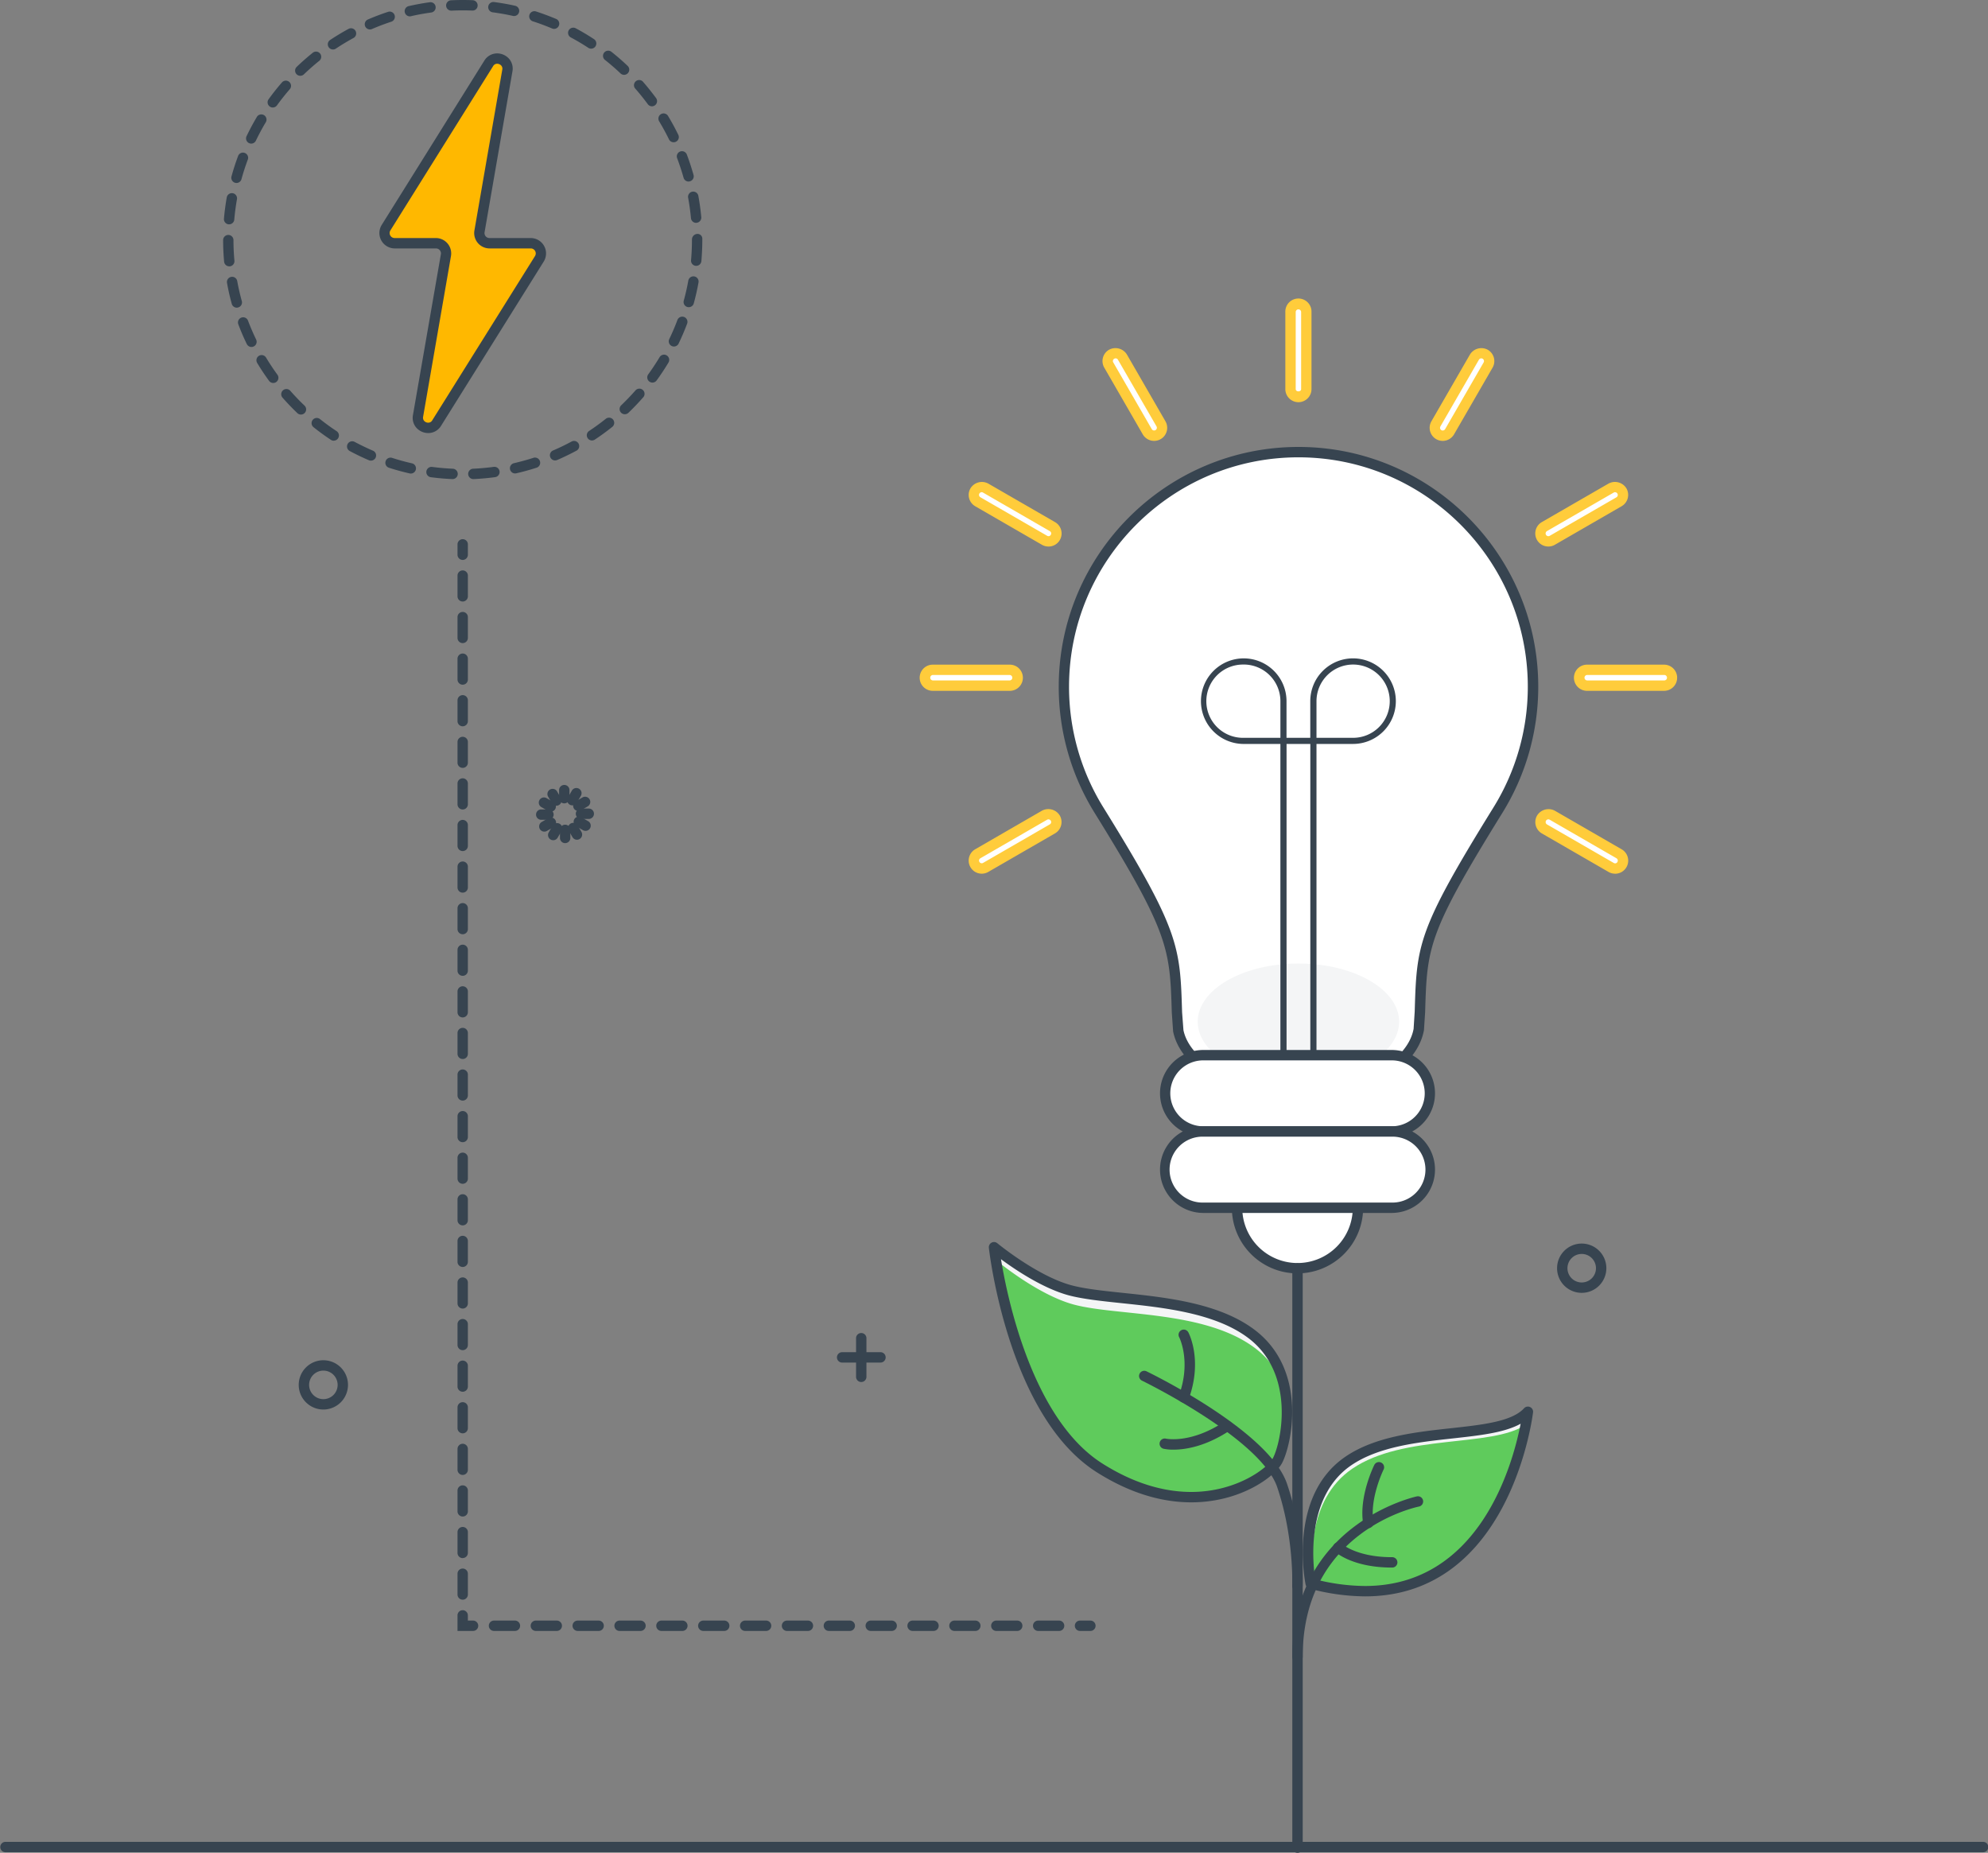 <svg id="Layer_1" data-name="Layer 1" xmlns="http://www.w3.org/2000/svg" viewBox="0 0 1254.68 1169.23"><rect x="0" y="0" width="1254.68" height="1169.23" fill="#808080" stroke="none"/><defs><style>.cls-1{fill:#374450;}.cls-2{fill:#fff;}.cls-3{fill:#5fcb5c;}.cls-4{fill:#b3d0ee;}.cls-5{fill:#f4f5f6;}.cls-6{fill:#ffcc3b;}.cls-7{fill:#ffb800;}</style></defs><title>energy-saving</title><path class="cls-1" d="M1337.84,1198.65H89.71a3.28,3.28,0,0,1,0-6.55H1337.84a3.28,3.28,0,1,1,0,6.55Z" transform="translate(-86.44 -29.77)"/><path class="cls-1" d="M630,901.91a3.27,3.27,0,0,1-3.28-3.27V874.09a3.28,3.28,0,0,1,6.55,0v24.55A3.26,3.26,0,0,1,630,901.91Z" transform="translate(-86.44 -29.77)"/><path class="cls-1" d="M642.31,889.64H617.76a3.28,3.28,0,0,1,0-6.55h24.55a3.28,3.28,0,0,1,0,6.55Z" transform="translate(-86.44 -29.77)"/><path class="cls-1" d="M1084.7,845.64a15.55,15.55,0,1,1,15.55-15.55A15.56,15.56,0,0,1,1084.7,845.64Zm0-24.55a9,9,0,1,0,9,9A9,9,0,0,0,1084.7,821.09Z" transform="translate(-86.44 -29.77)"/><path class="cls-1" d="M290.53,919.27a15.55,15.55,0,1,1,15.54-15.55A15.56,15.56,0,0,1,290.53,919.27Zm0-24.55a9,9,0,1,0,9,9A9,9,0,0,0,290.53,894.72Z" transform="translate(-86.44 -29.77)"/><path class="cls-1" d="M442.58,536.75a3.28,3.28,0,0,1-3.28-3.27v-4.91a3.28,3.28,0,1,1,6.55,0v4.91A3.27,3.27,0,0,1,442.58,536.75Z" transform="translate(-86.44 -29.77)"/><path class="cls-1" d="M437.57,538.24a3.28,3.28,0,0,1-2.84-1.64l-2.45-4.25a3.28,3.28,0,0,1,5.67-3.28l2.45,4.26a3.27,3.27,0,0,1-1.19,4.47A3.36,3.36,0,0,1,437.57,538.24Z" transform="translate(-86.44 -29.77)"/><path class="cls-1" d="M434,542a3.2,3.2,0,0,1-1.63-.44l-4.25-2.45a3.27,3.27,0,1,1,3.27-5.67l4.25,2.45A3.27,3.27,0,0,1,434,542Z" transform="translate(-86.44 -29.77)"/><path class="cls-1" d="M432.76,547.11h-4.91a3.28,3.28,0,0,1,0-6.55h4.91a3.28,3.28,0,0,1,0,6.55Z" transform="translate(-86.44 -29.77)"/><path class="cls-1" d="M430,554.58a3.27,3.27,0,0,1-1.64-6.11l4.25-2.46a3.28,3.28,0,0,1,3.27,5.68l-4.25,2.45A3.2,3.2,0,0,1,430,554.58Z" transform="translate(-86.44 -29.77)"/><path class="cls-1" d="M435.58,560a3.28,3.28,0,0,1-2.83-4.91l2.46-4.25a3.27,3.27,0,1,1,5.67,3.27l-2.46,4.25A3.28,3.28,0,0,1,435.58,560Z" transform="translate(-86.44 -29.77)"/><path class="cls-1" d="M443.12,561.84a3.26,3.26,0,0,1-3.27-3.27v-4.91a3.28,3.28,0,1,1,6.55,0v4.91A3.27,3.27,0,0,1,443.12,561.84Z" transform="translate(-86.44 -29.77)"/><path class="cls-1" d="M450.59,559.7a3.28,3.28,0,0,1-2.84-1.64l-2.45-4.25a3.28,3.28,0,0,1,5.67-3.28l2.45,4.26a3.28,3.28,0,0,1-2.83,4.91Z" transform="translate(-86.44 -29.77)"/><path class="cls-1" d="M456,554.1a3.35,3.35,0,0,1-1.64-.43l-4.25-2.46a3.27,3.27,0,1,1,3.27-5.67l4.26,2.46a3.27,3.27,0,0,1-1.64,6.1Z" transform="translate(-86.44 -29.77)"/><path class="cls-1" d="M457.85,546.57h-4.91a3.28,3.28,0,0,1,0-6.55h4.91a3.28,3.28,0,1,1,0,6.55Z" transform="translate(-86.44 -29.77)"/><path class="cls-1" d="M451.46,541.56a3.27,3.27,0,0,1-1.64-6.11l4.25-2.45a3.27,3.27,0,1,1,3.27,5.67l-4.25,2.45A3.22,3.22,0,0,1,451.46,541.56Z" transform="translate(-86.44 -29.77)"/><path class="cls-1" d="M447.66,538a3.35,3.35,0,0,1-1.64-.43,3.29,3.29,0,0,1-1.2-4.48l2.46-4.25a3.28,3.28,0,1,1,5.67,3.28l-2.46,4.25A3.25,3.25,0,0,1,447.66,538Z" transform="translate(-86.44 -29.77)"/><path class="cls-1" d="M372,332.1h-.14c-4.5-.19-9-.59-13.51-1.18a3.27,3.27,0,1,1,.86-6.49c4.28.56,8.63.94,12.93,1.13a3.27,3.27,0,0,1-.14,6.54Zm13.27,0a3.27,3.27,0,0,1-.15-6.54c4.31-.2,8.66-.59,12.92-1.17a3.27,3.27,0,0,1,.88,6.49c-4.46.6-9,1-13.5,1.22Zm-39.55-3.49a2.94,2.94,0,0,1-.72-.08c-4.39-1-8.79-2.19-13.08-3.58a3.27,3.27,0,1,1,2-6.23c4.1,1.33,8.31,2.48,12.51,3.43a3.27,3.27,0,0,1-.72,6.46Zm65.81-.07a3.27,3.27,0,0,1-.72-6.46c4.19-1,8.4-2.12,12.5-3.46a3.28,3.28,0,0,1,2,6.23c-4.29,1.4-8.69,2.61-13.07,3.61A3.11,3.11,0,0,1,411.52,328.53Zm-91-8.08a3.22,3.22,0,0,1-1.28-.26c-4.15-1.77-8.27-3.75-12.23-5.88a3.28,3.28,0,0,1,3.1-5.77c3.79,2,7.72,3.93,11.7,5.63a3.27,3.27,0,0,1-1.29,6.28Zm116.25-.13a3.27,3.27,0,0,1-1.29-6.28c4-1.7,7.89-3.59,11.68-5.64a3.27,3.27,0,0,1,3.11,5.76c-4,2.14-8.07,4.12-12.21,5.9A3.27,3.27,0,0,1,436.73,320.32ZM297.12,307.9a3.29,3.29,0,0,1-1.8-.54c-3.75-2.48-7.45-5.16-11-8a3.27,3.27,0,1,1,4.08-5.12c3.37,2.69,6.91,5.26,10.5,7.62a3.28,3.28,0,0,1-1.8,6Zm162.93-.17a3.27,3.27,0,0,1-1.8-6c3.58-2.37,7.11-4.94,10.49-7.64a3.27,3.27,0,1,1,4.08,5.11c-3.53,2.82-7.22,5.51-11,8A3.24,3.24,0,0,1,460.05,307.73ZM276.37,291.38a3.25,3.25,0,0,1-2.25-.9c-3.25-3.1-6.41-6.39-9.39-9.79a3.27,3.27,0,0,1,4.91-4.32c2.86,3.26,5.88,6.41,9,9.37a3.27,3.27,0,0,1-2.26,5.64Zm204.39-.2a3.27,3.27,0,0,1-2.26-5.64c3.11-3,6.13-6.13,9-9.39a3.27,3.27,0,0,1,4.93,4.31c-3,3.4-6.13,6.7-9.37,9.81A3.31,3.31,0,0,1,480.76,291.18ZM258.9,271.45a3.29,3.29,0,0,1-2.65-1.34c-2.65-3.63-5.18-7.43-7.5-11.3a3.27,3.27,0,1,1,5.61-3.38c2.22,3.7,4.64,7.34,7.18,10.82a3.28,3.28,0,0,1-.72,4.57A3.22,3.22,0,0,1,258.9,271.45Zm239.3-.24a3.28,3.28,0,0,1-2.64-5.2c2.53-3.48,4.94-7.12,7.16-10.83a3.27,3.27,0,1,1,5.62,3.36c-2.32,3.88-4.84,7.69-7.49,11.32A3.27,3.27,0,0,1,498.2,271.21Zm-253-22.48a3.26,3.26,0,0,1-3-1.85c-2-4.06-3.77-8.26-5.36-12.46a3.27,3.27,0,1,1,6.12-2.31c1.52,4,3.25,8,5.13,11.92a3.27,3.27,0,0,1-1.52,4.37A3.31,3.31,0,0,1,245.24,248.73Zm266.58-.28a3.25,3.25,0,0,1-1.42-.33,3.28,3.28,0,0,1-1.53-4.37c1.87-3.87,3.59-7.88,5.1-11.93a3.28,3.28,0,1,1,6.14,2.3c-1.59,4.23-3.39,8.43-5.34,12.48A3.28,3.28,0,0,1,511.82,248.45ZM235.87,223.93a3.27,3.27,0,0,1-3.15-2.4c-1.21-4.34-2.22-8.78-3-13.22a3.27,3.27,0,0,1,6.44-1.17c.77,4.24,1.75,8.49,2.9,12.64a3.28,3.28,0,0,1-2.28,4A3.39,3.39,0,0,1,235.87,223.93Zm285.27-.31a3.85,3.85,0,0,1-.88-.11,3.27,3.27,0,0,1-2.28-4c1.14-4.15,2.11-8.4,2.87-12.65a3.27,3.27,0,1,1,6.44,1.16c-.8,4.44-1.81,8.89-3,13.23A3.27,3.27,0,0,1,521.14,223.62Zm-290-25.77a3.28,3.28,0,0,1-3.26-3c-.4-4.47-.62-9-.62-13.54a3.27,3.27,0,0,1,3.26-3.28h0a3.27,3.27,0,0,1,3.27,3.27c0,4.31.21,8.68.6,13a3.27,3.27,0,0,1-3,3.56Zm294.73-.32h-.29a3.27,3.27,0,0,1-3-3.55c.38-4.28.57-8.65.57-13a3.55,3.55,0,0,1,3.27-3.59,3,3,0,0,1,3.27,3V181c0,4.51-.2,9.06-.59,13.54A3.27,3.27,0,0,1,525.84,197.53ZM231.06,171.34h-.28a3.27,3.27,0,0,1-3-3.54c.38-4.49,1-9,1.77-13.45a3.27,3.27,0,1,1,6.44,1.15c-.75,4.24-1.32,8.57-1.69,12.86A3.27,3.27,0,0,1,231.06,171.34Zm294.72-.94a3.27,3.27,0,0,1-3.26-3c-.4-4.28-1-8.61-1.78-12.85a3.27,3.27,0,1,1,6.44-1.19c.82,4.44,1.44,9,1.86,13.43a3.29,3.29,0,0,1-3,3.57ZM235.71,145.25a3.29,3.29,0,0,1-3.17-4.14c1.19-4.35,2.59-8.7,4.17-12.91a3.27,3.27,0,1,1,6.13,2.29c-1.51,4-2.85,8.18-4,12.34A3.28,3.28,0,0,1,235.71,145.25ZM521,144.33a3.26,3.26,0,0,1-3.14-2.39c-1.16-4.13-2.53-8.28-4.06-12.33a3.27,3.27,0,0,1,6.12-2.32c1.61,4.23,3,8.57,4.24,12.89a3.26,3.26,0,0,1-2.27,4A3,3,0,0,1,521,144.33ZM245,120.4a3.24,3.24,0,0,1-1.41-.33,3.27,3.27,0,0,1-1.54-4.36c1.94-4.06,4.1-8.09,6.41-12a3.28,3.28,0,1,1,5.63,3.35c-2.21,3.71-4.27,7.56-6.14,11.44A3.27,3.27,0,0,1,245,120.4Zm266.59-.85a3.26,3.26,0,0,1-2.94-1.84c-1.89-3.88-4-7.71-6.2-11.39a3.27,3.27,0,0,1,5.6-3.39c2.33,3.85,4.51,7.86,6.48,11.91a3.27,3.27,0,0,1-1.5,4.38A3.4,3.4,0,0,1,511.55,119.55Zm-253-21.94a3.19,3.19,0,0,1-1.91-.63,3.25,3.25,0,0,1-.73-4.56c2.64-3.66,5.47-7.23,8.43-10.63a3.27,3.27,0,1,1,4.94,4.3c-2.83,3.25-5.54,6.67-8.07,10.16A3.26,3.26,0,0,1,258.52,97.61Zm239.33-.75a3.26,3.26,0,0,1-2.64-1.34c-2.54-3.46-5.28-6.86-8.14-10.11A3.28,3.28,0,0,1,492,81.08c3,3.4,5.84,7,8.5,10.57a3.29,3.29,0,0,1-.7,4.58A3.35,3.35,0,0,1,497.85,96.86ZM275.93,77.6A3.27,3.27,0,0,1,273.66,72c3.27-3.14,6.7-6.15,10.19-8.95a3.27,3.27,0,1,1,4.1,5.1c-3.34,2.68-6.62,5.57-9.75,8.57A3.27,3.27,0,0,1,275.93,77.6ZM480.32,77a3.3,3.3,0,0,1-2.26-.9c-3.12-3-6.41-5.82-9.8-8.51a3.27,3.27,0,0,1,4.07-5.13c3.54,2.81,7,5.8,10.24,8.9A3.27,3.27,0,0,1,480.32,77ZM296.61,61a3.27,3.27,0,0,1-1.82-6c3.76-2.5,7.67-4.86,11.62-7a3.27,3.27,0,1,1,3.12,5.75c-3.78,2.05-7.52,4.31-11.11,6.7A3.27,3.27,0,0,1,296.61,61Zm162.92-.51a3.2,3.2,0,0,1-1.79-.54c-3.61-2.37-7.37-4.6-11.16-6.62a3.28,3.28,0,0,1,3.09-5.78c4,2.12,7.89,4.45,11.66,6.93a3.27,3.27,0,0,1-1.8,6ZM319.9,48.36a3.28,3.28,0,0,1-1.3-6.28c4.13-1.78,8.39-3.4,12.68-4.81a3.28,3.28,0,1,1,2.05,6.23c-4.11,1.34-8.19,2.89-12.13,4.59A3.29,3.29,0,0,1,319.9,48.36ZM436.15,48a3.22,3.22,0,0,1-1.28-.26c-4-1.68-8.05-3.2-12.16-4.52a3.27,3.27,0,1,1,2-6.23c4.29,1.38,8.57,3,12.72,4.72A3.28,3.28,0,0,1,436.15,48ZM345.09,40.1a3.28,3.28,0,0,1-.74-6.47c4.4-1,8.89-1.83,13.34-2.44a3.27,3.27,0,1,1,.89,6.48C354.33,38.26,350,39,345.82,40A3,3,0,0,1,345.09,40.1Zm65.81-.21a3.51,3.51,0,0,1-.71-.08c-4.2-.94-8.5-1.7-12.78-2.26a3.27,3.27,0,0,1,.85-6.49c4.47.59,9,1.38,13.36,2.36a3.28,3.28,0,0,1-.72,6.47Zm-39.56-3.4a3.27,3.27,0,0,1-.15-6.54c4.49-.22,9.06-.24,13.57-.05a3.28,3.28,0,0,1,3.13,3.41,3.2,3.2,0,0,1-3.41,3.13c-4.32-.18-8.69-.16-13,.05Z" transform="translate(-86.44 -29.77)"/><path class="cls-1" d="M378.46,383.12a3.27,3.27,0,0,1-3.27-3.27V373.3a3.27,3.27,0,1,1,6.54,0v6.55A3.27,3.27,0,0,1,378.46,383.12Z" transform="translate(-86.44 -29.77)"/><path class="cls-1" d="M378.46,1039.28a3.26,3.26,0,0,1-3.27-3.27v-13.12a3.27,3.27,0,1,1,6.54,0V1036A3.26,3.26,0,0,1,378.46,1039.28Zm0-26.24a3.26,3.26,0,0,1-3.27-3.27V996.64a3.27,3.27,0,0,1,6.54,0v13.13A3.26,3.26,0,0,1,378.46,1013Zm0-26.25a3.26,3.26,0,0,1-3.27-3.27V970.39a3.27,3.27,0,0,1,6.54,0v13.13A3.26,3.26,0,0,1,378.46,986.79Zm0-26.24a3.27,3.27,0,0,1-3.27-3.28V944.15a3.27,3.27,0,1,1,6.54,0v13.12A3.27,3.27,0,0,1,378.46,960.55Zm0-26.25a3.27,3.27,0,0,1-3.27-3.28V917.9a3.27,3.27,0,0,1,6.54,0V931A3.27,3.27,0,0,1,378.46,934.3Zm0-26.25a3.26,3.26,0,0,1-3.27-3.27V891.65a3.27,3.27,0,0,1,6.54,0v13.13A3.26,3.26,0,0,1,378.46,908.05Zm0-26.24a3.27,3.27,0,0,1-3.27-3.28V865.41a3.27,3.27,0,0,1,6.54,0v13.12A3.27,3.27,0,0,1,378.46,881.81Zm0-26.25a3.27,3.27,0,0,1-3.27-3.28V839.16a3.27,3.27,0,0,1,6.54,0v13.12A3.27,3.27,0,0,1,378.46,855.56Zm0-26.25a3.26,3.26,0,0,1-3.27-3.27V812.91a3.27,3.27,0,0,1,6.54,0V826A3.26,3.26,0,0,1,378.46,829.31Zm0-26.25a3.26,3.26,0,0,1-3.27-3.27V786.67a3.27,3.27,0,0,1,6.54,0v13.12A3.26,3.26,0,0,1,378.46,803.06Zm0-26.24a3.27,3.27,0,0,1-3.27-3.27V760.42a3.27,3.27,0,0,1,6.54,0v13.13A3.27,3.27,0,0,1,378.46,776.82Zm0-26.25a3.26,3.26,0,0,1-3.27-3.27V734.18a3.27,3.27,0,1,1,6.54,0V747.3A3.26,3.26,0,0,1,378.46,750.57Zm0-26.25a3.26,3.26,0,0,1-3.27-3.27V707.93a3.27,3.27,0,0,1,6.54,0v13.12A3.26,3.26,0,0,1,378.46,724.32Zm0-26.24a3.27,3.27,0,0,1-3.27-3.27V681.68a3.27,3.27,0,0,1,6.54,0v13.13A3.27,3.27,0,0,1,378.46,698.08Zm0-26.25a3.26,3.26,0,0,1-3.27-3.27V655.44a3.27,3.27,0,1,1,6.54,0v13.12A3.26,3.26,0,0,1,378.46,671.83Zm0-26.25a3.26,3.26,0,0,1-3.27-3.27V629.19a3.27,3.27,0,1,1,6.54,0v13.12A3.26,3.26,0,0,1,378.46,645.58Zm0-26.24a3.26,3.26,0,0,1-3.27-3.27V602.94a3.27,3.27,0,1,1,6.54,0v13.13A3.26,3.26,0,0,1,378.46,619.34Zm0-26.25a3.26,3.26,0,0,1-3.27-3.27V576.7a3.27,3.27,0,1,1,6.54,0v13.12A3.26,3.26,0,0,1,378.46,593.09Zm0-26.24a3.27,3.27,0,0,1-3.27-3.28V550.45a3.27,3.27,0,1,1,6.54,0v13.12A3.27,3.27,0,0,1,378.46,566.85Zm0-26.25a3.26,3.26,0,0,1-3.27-3.27V524.2a3.27,3.27,0,1,1,6.54,0v13.13A3.26,3.26,0,0,1,378.46,540.6Zm0-26.25a3.26,3.26,0,0,1-3.27-3.27V498a3.27,3.27,0,1,1,6.54,0v13.12A3.26,3.26,0,0,1,378.46,514.35Zm0-26.24a3.27,3.27,0,0,1-3.27-3.28V471.71a3.27,3.27,0,0,1,6.54,0v13.12A3.27,3.27,0,0,1,378.46,488.11Zm0-26.25a3.27,3.27,0,0,1-3.27-3.28V445.46a3.27,3.27,0,0,1,6.54,0v13.12A3.27,3.27,0,0,1,378.46,461.86Zm0-26.25a3.26,3.26,0,0,1-3.27-3.27V419.21a3.27,3.27,0,0,1,6.54,0v13.13A3.26,3.26,0,0,1,378.46,435.61Zm0-26.24a3.27,3.27,0,0,1-3.27-3.28V393a3.27,3.27,0,1,1,6.54,0v13.12A3.27,3.27,0,0,1,378.46,409.37Z" transform="translate(-86.44 -29.77)"/><path class="cls-1" d="M385,1059h-9.82v-9.82a3.27,3.27,0,1,1,6.54,0v3.28H385a3.27,3.27,0,0,1,0,6.54Z" transform="translate(-86.44 -29.77)"/><path class="cls-1" d="M754.87,1059H741.66a3.27,3.27,0,1,1,0-6.54h13.21a3.27,3.27,0,1,1,0,6.54Zm-26.43,0h-13.2a3.27,3.27,0,1,1,0-6.54h13.2a3.27,3.27,0,1,1,0,6.54ZM702,1059H688.82a3.27,3.27,0,0,1,0-6.54H702a3.27,3.27,0,0,1,0,6.54Zm-26.42,0H662.4a3.27,3.27,0,1,1,0-6.54h13.21a3.27,3.27,0,0,1,0,6.54Zm-26.42,0H636a3.27,3.27,0,0,1,0-6.54h13.21a3.27,3.27,0,0,1,0,6.54Zm-26.42,0H609.56a3.27,3.27,0,0,1,0-6.54h13.21a3.27,3.27,0,1,1,0,6.54Zm-26.42,0H583.14a3.27,3.27,0,0,1,0-6.54h13.21a3.27,3.27,0,1,1,0,6.54Zm-26.41,0H556.73a3.27,3.27,0,1,1,0-6.54h13.21a3.27,3.27,0,0,1,0,6.54Zm-26.42,0H530.31a3.27,3.27,0,1,1,0-6.54h13.21a3.27,3.27,0,0,1,0,6.54Zm-26.42,0H503.89a3.27,3.27,0,0,1,0-6.54H517.1a3.27,3.27,0,1,1,0,6.54Zm-26.42,0H477.47a3.27,3.27,0,0,1,0-6.54h13.21a3.27,3.27,0,1,1,0,6.54Zm-26.42,0H451.05a3.27,3.27,0,0,1,0-6.54h13.21a3.27,3.27,0,0,1,0,6.54Zm-26.42,0H424.63a3.27,3.27,0,1,1,0-6.54h13.21a3.27,3.27,0,1,1,0,6.54Zm-26.41,0H398.22a3.27,3.27,0,1,1,0-6.54h13.21a3.27,3.27,0,1,1,0,6.54Z" transform="translate(-86.44 -29.77)"/><path class="cls-1" d="M774.62,1059h-6.55a3.27,3.27,0,0,1,0-6.54h6.55a3.27,3.27,0,1,1,0,6.54Z" transform="translate(-86.44 -29.77)"/><path class="cls-2" d="M943.49,791.94a38.16,38.16,0,1,1-38.15-38.15A38.15,38.15,0,0,1,943.49,791.94Z" transform="translate(-86.44 -29.77)"/><path class="cls-1" d="M905.34,833.36a41.43,41.43,0,1,1,41.42-41.42A41.47,41.47,0,0,1,905.34,833.36Zm0-76.3a34.88,34.88,0,1,0,34.88,34.88A34.92,34.92,0,0,0,905.34,757.06Z" transform="translate(-86.44 -29.77)"/><circle class="cls-3" cx="819.47" cy="436.14" r="124.37"/><polygon class="cls-4" points="820.96 745.41 820.96 745.41 820.96 745.41 820.96 745.41 820.96 745.41"/><polygon class="cls-4" points="820.96 745.41 820.96 745.41 820.96 745.41 820.96 745.41"/><polygon class="cls-4" points="820.96 745.41 820.96 745.41 820.96 745.41 820.96 745.41 820.96 745.41"/><polygon class="cls-4" points="820.96 745.41 820.96 745.41 820.96 745.41 820.96 745.41"/><polygon class="cls-4" points="820.96 745.41 820.96 745.41 820.96 745.41 820.96 745.41 820.96 745.41"/><polygon class="cls-4" points="820.96 745.41 820.96 745.41 820.96 745.41 820.96 745.41"/><polygon class="cls-4" points="820.96 745.41 820.96 745.41 820.96 745.41 820.96 745.41"/><polygon class="cls-4" points="820.96 745.41 820.96 745.41 820.96 745.41 820.96 745.41"/><polygon class="cls-4" points="820.96 745.41 820.96 745.41 820.96 745.41 820.96 745.41"/><path class="cls-2" d="M905.91,720c-20.14,0-39.12-4.55-53.44-12.82-12.45-7.19-20.3-16.71-22.39-27.06l-.87-11.42C828,627.71,827.69,618,780.06,541.11a147.74,147.74,0,0,1-22.2-78c0-81.63,66.41-148,148-148S1054,381.51,1054,463.14a147.59,147.59,0,0,1-22.21,78c-47.67,77-47.93,85.64-49.19,127.28l-.73,11.24c-1.94,10.52-9.82,20.2-22.47,27.51C945,715.41,926,720,905.91,720Z" transform="translate(-86.44 -29.77)"/><path class="cls-1" d="M905.91,723.24c-20.7,0-40.27-4.71-55.08-13.26-13.18-7.62-21.69-18-24-29.25L826,668.91c-1.22-40.4-1.51-50-48.67-126.08a150.9,150.9,0,0,1-22.69-79.69c0-83.44,67.88-151.32,151.32-151.32s151.31,67.88,151.31,151.32a150.92,150.92,0,0,1-22.7,79.7c-47.21,76.22-47.46,84.73-48.69,125.65l-.74,11.35c-2.16,11.83-10.7,22.39-24.1,30.14C946.17,718.53,926.61,723.24,905.91,723.24Zm0-404.87c-79.83,0-144.77,64.94-144.77,144.77a144.43,144.43,0,0,0,21.7,76.24c48.09,77.62,48.39,87.52,49.65,129.17l.85,11.29c1.84,9,9.23,17.81,20.77,24.47,13.83,8,32.23,12.38,51.8,12.38s38-4.4,51.8-12.38c11.72-6.77,19.14-15.75,20.89-25.27l.69-10.86c1.27-42.26,1.53-51.07,49.67-128.79a144.48,144.48,0,0,0,21.72-76.25C1050.68,383.31,985.73,318.37,905.91,318.37Z" transform="translate(-86.44 -29.77)"/><ellipse class="cls-5" cx="819.47" cy="644.74" rx="63.56" ry="36.7"/><path class="cls-1" d="M915.36,714.38a1.94,1.94,0,0,1-1.94-2V499.25h-15V711.53a1.95,1.95,0,1,1-3.89,0V499.25H871.39a27,27,0,1,1,27-27l0,23.12h15V472.24a27,27,0,1,1,27,27H917.31V712.43A2,2,0,0,1,915.36,714.38Zm1.95-219h23.11a23.12,23.12,0,1,0-23.11-23.12Zm-45.92-46.23a23.12,23.12,0,1,0,0,46.23h23.15l0-23.1A23.15,23.15,0,0,0,871.39,449.13Z" transform="translate(-86.44 -29.77)"/><path class="cls-2" d="M905.91,280.31a5,5,0,0,1-5-5V226.7a5,5,0,0,1,10,0v48.62A5,5,0,0,1,905.91,280.31Z" transform="translate(-86.44 -29.77)"/><path class="cls-6" d="M905.91,283.58a8.28,8.28,0,0,1-8.26-8.26V226.7a8.26,8.26,0,1,1,16.51,0v48.62A8.27,8.27,0,0,1,905.91,283.58Zm0-58.59a1.71,1.71,0,0,0-1.71,1.71v48.62c0,1.89,3.42,1.9,3.42,0V226.7A1.72,1.72,0,0,0,905.91,225Z" transform="translate(-86.44 -29.77)"/><path class="cls-2" d="M997,304.71a4.88,4.88,0,0,1-2.49-.67,5,5,0,0,1-1.83-6.81l24.31-42.1a5,5,0,1,1,8.64,5l-24.31,42.11A5,5,0,0,1,997,304.71Z" transform="translate(-86.44 -29.77)"/><path class="cls-6" d="M997,308a8.25,8.25,0,0,1-7.16-12.38l24.32-42.11a8.47,8.47,0,0,1,11.28-3,8.27,8.27,0,0,1,3,11.28l-24.32,42.1A8.27,8.27,0,0,1,997,308Zm24.32-52.07a1.72,1.72,0,0,0-1.5.86l-24.31,42.1a1.73,1.73,0,0,0,.63,2.34,1.76,1.76,0,0,0,2.35-.63l24.31-42.1a1.72,1.72,0,0,0-.63-2.34A1.6,1.6,0,0,0,1021.3,255.91Z" transform="translate(-86.44 -29.77)"/><path class="cls-2" d="M1063.66,371.38a5,5,0,0,1-2.49-9.3l42.1-24.31a5,5,0,1,1,5,8.64l-42.1,24.31A5,5,0,0,1,1063.66,371.38Z" transform="translate(-86.44 -29.77)"/><path class="cls-6" d="M1063.66,374.66a8.26,8.26,0,0,1-4.13-15.42l42.1-24.3a8.48,8.48,0,0,1,11.28,3,8.27,8.27,0,0,1-3,11.28l-42.1,24.31A8.25,8.25,0,0,1,1063.66,374.66Zm42.1-34.29a1.67,1.67,0,0,0-.86.24l-42.1,24.3a1.71,1.71,0,1,0,1.71,3l42.11-24.31a1.72,1.72,0,0,0-.86-3.2Z" transform="translate(-86.44 -29.77)"/><path class="cls-2" d="M1136.68,462.46h-48.62a5,5,0,0,1,0-10h48.62a5,5,0,0,1,0,10Z" transform="translate(-86.44 -29.77)"/><path class="cls-6" d="M1136.67,465.73h-48.61a8.26,8.26,0,0,1,0-16.52h48.61a8.26,8.26,0,0,1,0,16.52Zm-48.61-10a1.72,1.72,0,0,0,0,3.43h48.61a1.72,1.72,0,1,0,0-3.43Z" transform="translate(-86.44 -29.77)"/><path class="cls-2" d="M1105.75,577.85a5,5,0,0,1-2.48-.67l-42.1-24.31a5,5,0,1,1,5-8.63l42.1,24.3a5,5,0,0,1-2.5,9.31Z" transform="translate(-86.44 -29.77)"/><path class="cls-6" d="M1105.75,581.12a8.22,8.22,0,0,1-4.13-1.11l-42.09-24.3a8.27,8.27,0,0,1-3-11.28,8.49,8.49,0,0,1,11.29-3l42.1,24.31a8.26,8.26,0,0,1-4.14,15.41Zm-42.09-34.28a1.7,1.7,0,0,0-1.49.86,1.72,1.72,0,0,0,.63,2.34l42.1,24.3a1.63,1.63,0,0,0,2.35-.63,1.71,1.71,0,0,0-.63-2.33l-42.11-24.31A1.69,1.69,0,0,0,1063.66,546.84Z" transform="translate(-86.44 -29.77)"/><path class="cls-2" d="M706.06,577.85a5,5,0,0,1-2.5-9.31l42.1-24.3a5,5,0,1,1,5,8.63l-42.11,24.31A5,5,0,0,1,706.06,577.85Z" transform="translate(-86.44 -29.77)"/><path class="cls-6" d="M706.06,581.12a8.26,8.26,0,0,1-4.14-15.41L744,541.4a8.47,8.47,0,0,1,11.29,3,8.27,8.27,0,0,1-3,11.28L710.18,580A8.13,8.13,0,0,1,706.06,581.12Zm42.09-34.28a1.69,1.69,0,0,0-.85.23l-42.1,24.31a1.71,1.71,0,0,0-.8,1,1.66,1.66,0,0,0,.17,1.29,1.65,1.65,0,0,0,2.33.64L749,550a1.71,1.71,0,0,0,.8-1,1.72,1.72,0,0,0-1.66-2.16Z" transform="translate(-86.44 -29.77)"/><path class="cls-2" d="M723.75,462.46H675.13a5,5,0,0,1,0-10h48.62a5,5,0,1,1,0,10Z" transform="translate(-86.44 -29.77)"/><path class="cls-6" d="M723.75,465.73H675.13a8.26,8.26,0,0,1,0-16.52h48.62a8.26,8.26,0,0,1,0,16.52Zm-48.62-10a1.72,1.72,0,0,0,0,3.43h48.62a1.72,1.72,0,0,0,0-3.43Z" transform="translate(-86.44 -29.77)"/><path class="cls-2" d="M748.15,371.38a5,5,0,0,1-2.49-.66l-42.1-24.31a5,5,0,1,1,5-8.64l42.11,24.31a5,5,0,0,1-2.5,9.3Z" transform="translate(-86.44 -29.77)"/><path class="cls-6" d="M748.15,374.66a8.25,8.25,0,0,1-4.13-1.11l-42.1-24.31a8.25,8.25,0,0,1-3-11.28,8.46,8.46,0,0,1,11.28-3l42.1,24.3a8.26,8.26,0,0,1-4.13,15.42Zm-42.1-34.29a1.71,1.71,0,0,0-.85,3.2l42.1,24.31a1.64,1.64,0,0,0,2.33-.62,1.68,1.68,0,0,0,.18-1.31,1.71,1.71,0,0,0-.8-1l-42.1-24.3A1.64,1.64,0,0,0,706.05,340.37Z" transform="translate(-86.44 -29.77)"/><path class="cls-2" d="M814.83,304.71a5,5,0,0,1-4.32-2.49L786.2,260.11a5,5,0,1,1,8.64-5l24.31,42.1a5,5,0,0,1-1.83,6.81A4.88,4.88,0,0,1,814.83,304.71Z" transform="translate(-86.44 -29.77)"/><path class="cls-6" d="M814.83,308a8.29,8.29,0,0,1-7.16-4.13l-24.3-42.1a8.25,8.25,0,0,1,3-11.28,8.49,8.49,0,0,1,11.29,3l24.3,42.1A8.25,8.25,0,0,1,814.83,308Zm-24.32-52.07a1.56,1.56,0,0,0-.84.23,1.67,1.67,0,0,0-.8,1,1.69,1.69,0,0,0,.17,1.3l24.3,42.1a1.72,1.72,0,1,0,3-1.72L792,256.76A1.72,1.72,0,0,0,790.51,255.91Z" transform="translate(-86.44 -29.77)"/><rect class="cls-2" x="735.12" y="665.88" width="167.55" height="48.14" rx="23.83"/><path class="cls-1" d="M965.28,747.07H845.39a27.35,27.35,0,0,1,0-54.69H965.28a27.35,27.35,0,0,1,0,54.69ZM845.39,698.93a20.8,20.8,0,0,0,0,41.59H965.28a20.8,20.8,0,0,0,0-41.59Z" transform="translate(-86.44 -29.77)"/><rect class="cls-2" x="735.12" y="714.02" width="167.55" height="48.14" rx="23.83"/><path class="cls-1" d="M965.28,795.21H845.39a27.35,27.35,0,0,1,0-54.69H965.28a27.35,27.35,0,0,1,0,54.69ZM845.39,747.07a20.8,20.8,0,0,0,0,41.6H965.28a20.8,20.8,0,0,0,0-41.6Z" transform="translate(-86.44 -29.77)"/><path class="cls-3" d="M913.66,1029.08s-11-53.6,23.73-77.33,95.73-11.86,113.33-31.09C1050.72,920.66,1035.17,1061.4,913.66,1029.08Z" transform="translate(-86.44 -29.77)"/><path class="cls-5" d="M939.84,956.66c32.62-22.26,88.28-13.2,109.57-27.86,1-5.06,1.31-8.14,1.31-8.14-17.6,19.23-78.56,7.36-113.33,31.09s-23.73,77.33-23.73,77.33c.59.16,1.15.25,1.74.4C913.65,1016.16,911.12,976.26,939.84,956.66Z" transform="translate(-86.44 -29.77)"/><path class="cls-1" d="M947.93,1037.18a137.57,137.57,0,0,1-35.12-4.93,3.27,3.27,0,0,1-2.36-2.51c-.47-2.27-11.07-56,25.09-80.69,18.68-12.74,44.29-15.55,66.88-18,19.66-2.15,38.23-4.19,45.88-12.56A3.28,3.28,0,0,1,1054,921C1053.84,922.18,1040.06,1037.18,947.93,1037.18Zm-31.41-10.74a129.2,129.2,0,0,0,31.41,4.19c72.46,0,93.33-77.09,98.23-102.39-10.3,5.69-25.72,7.38-43,9.28-21.84,2.4-46.58,5.12-63.91,16.94C910.29,974.2,915,1016.77,916.52,1026.44Z" transform="translate(-86.44 -29.77)"/><path class="cls-1" d="M905.34,1078.59a3.28,3.28,0,0,1-3.28-3.28c0-84.06,77.85-101.07,78.63-101.23a3.27,3.27,0,1,1,1.33,6.41c-3,.62-73.41,16.17-73.41,94.82A3.27,3.27,0,0,1,905.34,1078.59Z" transform="translate(-86.44 -29.77)"/><path class="cls-3" d="M892.64,951.59c5.8-10.72,15.6-55.73-16.25-79.92S789.11,851.45,761.62,844c-22.5-6.12-47.84-27.13-47.84-27.13s11.93,104.75,66.76,139.34C841.7,994.76,886.85,962.31,892.64,951.59Z" transform="translate(-86.44 -29.77)"/><path class="cls-5" d="M716.13,825.85s25.34,21,47.84,27.13c27.49,7.48,82.92,3.49,114.77,27.69a54.06,54.06,0,0,1,18.66,26.08c-2.39-12.68-8.41-25.51-21-35.08-31.85-24.2-87.28-20.22-114.77-27.69-22.5-6.13-47.84-27.13-47.84-27.13a321.29,321.29,0,0,0,8.94,43.66A306.45,306.45,0,0,1,716.13,825.85Z" transform="translate(-86.44 -29.77)"/><path class="cls-1" d="M838.28,977.84h0c-19.6,0-39.61-6.35-59.48-18.89-55.52-35-67.77-137.39-68.26-141.73a3.27,3.27,0,0,1,5.34-2.89c.25.21,25.07,20.63,46.61,26.49,8.53,2.32,20.28,3.55,32.71,4.85,27.08,2.84,60.78,6.37,83.18,23.39,33.77,25.65,23.16,73,17.15,84.09C890.86,961.76,869.29,977.84,838.28,977.84ZM718.19,824.41c4.07,24.84,19.89,101.13,64.09,129,18.81,11.86,37.64,17.87,56,17.87,28.49,0,48.11-15,51.49-21.25,5.21-9.63,14.6-53-15.35-75.77-20.94-15.91-53.64-19.33-79.9-22.09-12.71-1.33-24.71-2.59-33.74-5C744.58,842.73,727.32,831.15,718.19,824.41Z" transform="translate(-86.44 -29.77)"/><path class="cls-1" d="M905.29,1033.93h-.14a3.28,3.28,0,0,1-3.14-3.41c0-.3,1.15-31.09-9.53-62.36-10.46-30.59-84.55-66.75-85.3-67.11a3.27,3.27,0,0,1,2.85-5.89c3.16,1.52,77.31,37.72,88.65,70.89,11.09,32.46,9.93,63.44,9.88,64.75A3.28,3.28,0,0,1,905.29,1033.93Z" transform="translate(-86.44 -29.77)"/><path class="cls-1" d="M905.34,1199a3.27,3.27,0,0,1-3.28-3.27V830.09a3.28,3.28,0,0,1,6.55,0v365.64A3.26,3.26,0,0,1,905.34,1199Z" transform="translate(-86.44 -29.77)"/><path class="cls-1" d="M833.59,914.92a3.12,3.12,0,0,1-1.12-.2,3.27,3.27,0,0,1-2-4.2c7.93-21.66.26-36.74.18-36.89a3.27,3.27,0,0,1,5.78-3.07c.38.71,9.17,17.66.19,42.21A3.28,3.28,0,0,1,833.59,914.92Z" transform="translate(-86.44 -29.77)"/><path class="cls-1" d="M827.08,944.59a29,29,0,0,1-6.28-.57,3.27,3.27,0,0,1,1.51-6.37c.22.05,15.86,3.33,37-10.83a3.28,3.28,0,0,1,3.65,5.44C847.34,942.72,834.36,944.59,827.08,944.59Z" transform="translate(-86.44 -29.77)"/><path class="cls-1" d="M950,994.12a3.27,3.27,0,0,1-3.22-2.74c-2.83-17.11,6.67-36.46,7.08-37.27a3.28,3.28,0,0,1,5.87,2.91c-.1.18-9,18.3-6.49,33.3a3.26,3.26,0,0,1-3.24,3.8Z" transform="translate(-86.44 -29.77)"/><path class="cls-1" d="M964.92,1019c-25.16,0-35.74-9.82-36.18-10.24a3.27,3.27,0,0,1,4.5-4.75c.18.16,9.5,8.44,31.68,8.44a3.28,3.28,0,1,1,0,6.55Z" transform="translate(-86.44 -29.77)"/><path class="cls-7" d="M421.41,183.26h-26a6.42,6.42,0,0,1-6.33-7.52L406.67,74.3c1.2-7-8-10.49-11.78-4.51L330.06,173.43a6.42,6.42,0,0,0,5.45,9.83h26a6.43,6.43,0,0,1,6.33,7.53L350.25,292.23c-1.2,6.95,8,10.49,11.78,4.51L426.86,193.1A6.43,6.43,0,0,0,421.41,183.26Z" transform="translate(-86.44 -29.77)"/><path class="cls-1" d="M356.69,303.06h0a10.07,10.07,0,0,1-7.62-3.53,9.47,9.47,0,0,1-2-7.86l17.62-101.44a3.14,3.14,0,0,0-3.1-3.69h-26a9.71,9.71,0,0,1-8.23-14.85L392.11,68.05a9.44,9.44,0,0,1,8.12-4.58A10.07,10.07,0,0,1,407.85,67a9.46,9.46,0,0,1,2,7.85L392.27,176.3a3.14,3.14,0,0,0,3.1,3.69h26a9.71,9.71,0,0,1,8.23,14.84L364.81,298.48A9.44,9.44,0,0,1,356.69,303.06ZM400.23,70a2.91,2.91,0,0,0-2.57,1.5L332.83,175.17a3.15,3.15,0,0,0,2.68,4.82h26a9.7,9.7,0,0,1,9.55,11.36L353.48,292.79a3,3,0,0,0,.6,2.52,3.48,3.48,0,0,0,2.61,1.2h0a2.9,2.9,0,0,0,2.57-1.51l64.83-103.64a3.15,3.15,0,0,0-2.68-4.82h-26a9.7,9.7,0,0,1-9.55-11.36L403.44,73.74a3,3,0,0,0-.6-2.53A3.51,3.51,0,0,0,400.23,70Z" transform="translate(-86.44 -29.77)"/></svg>